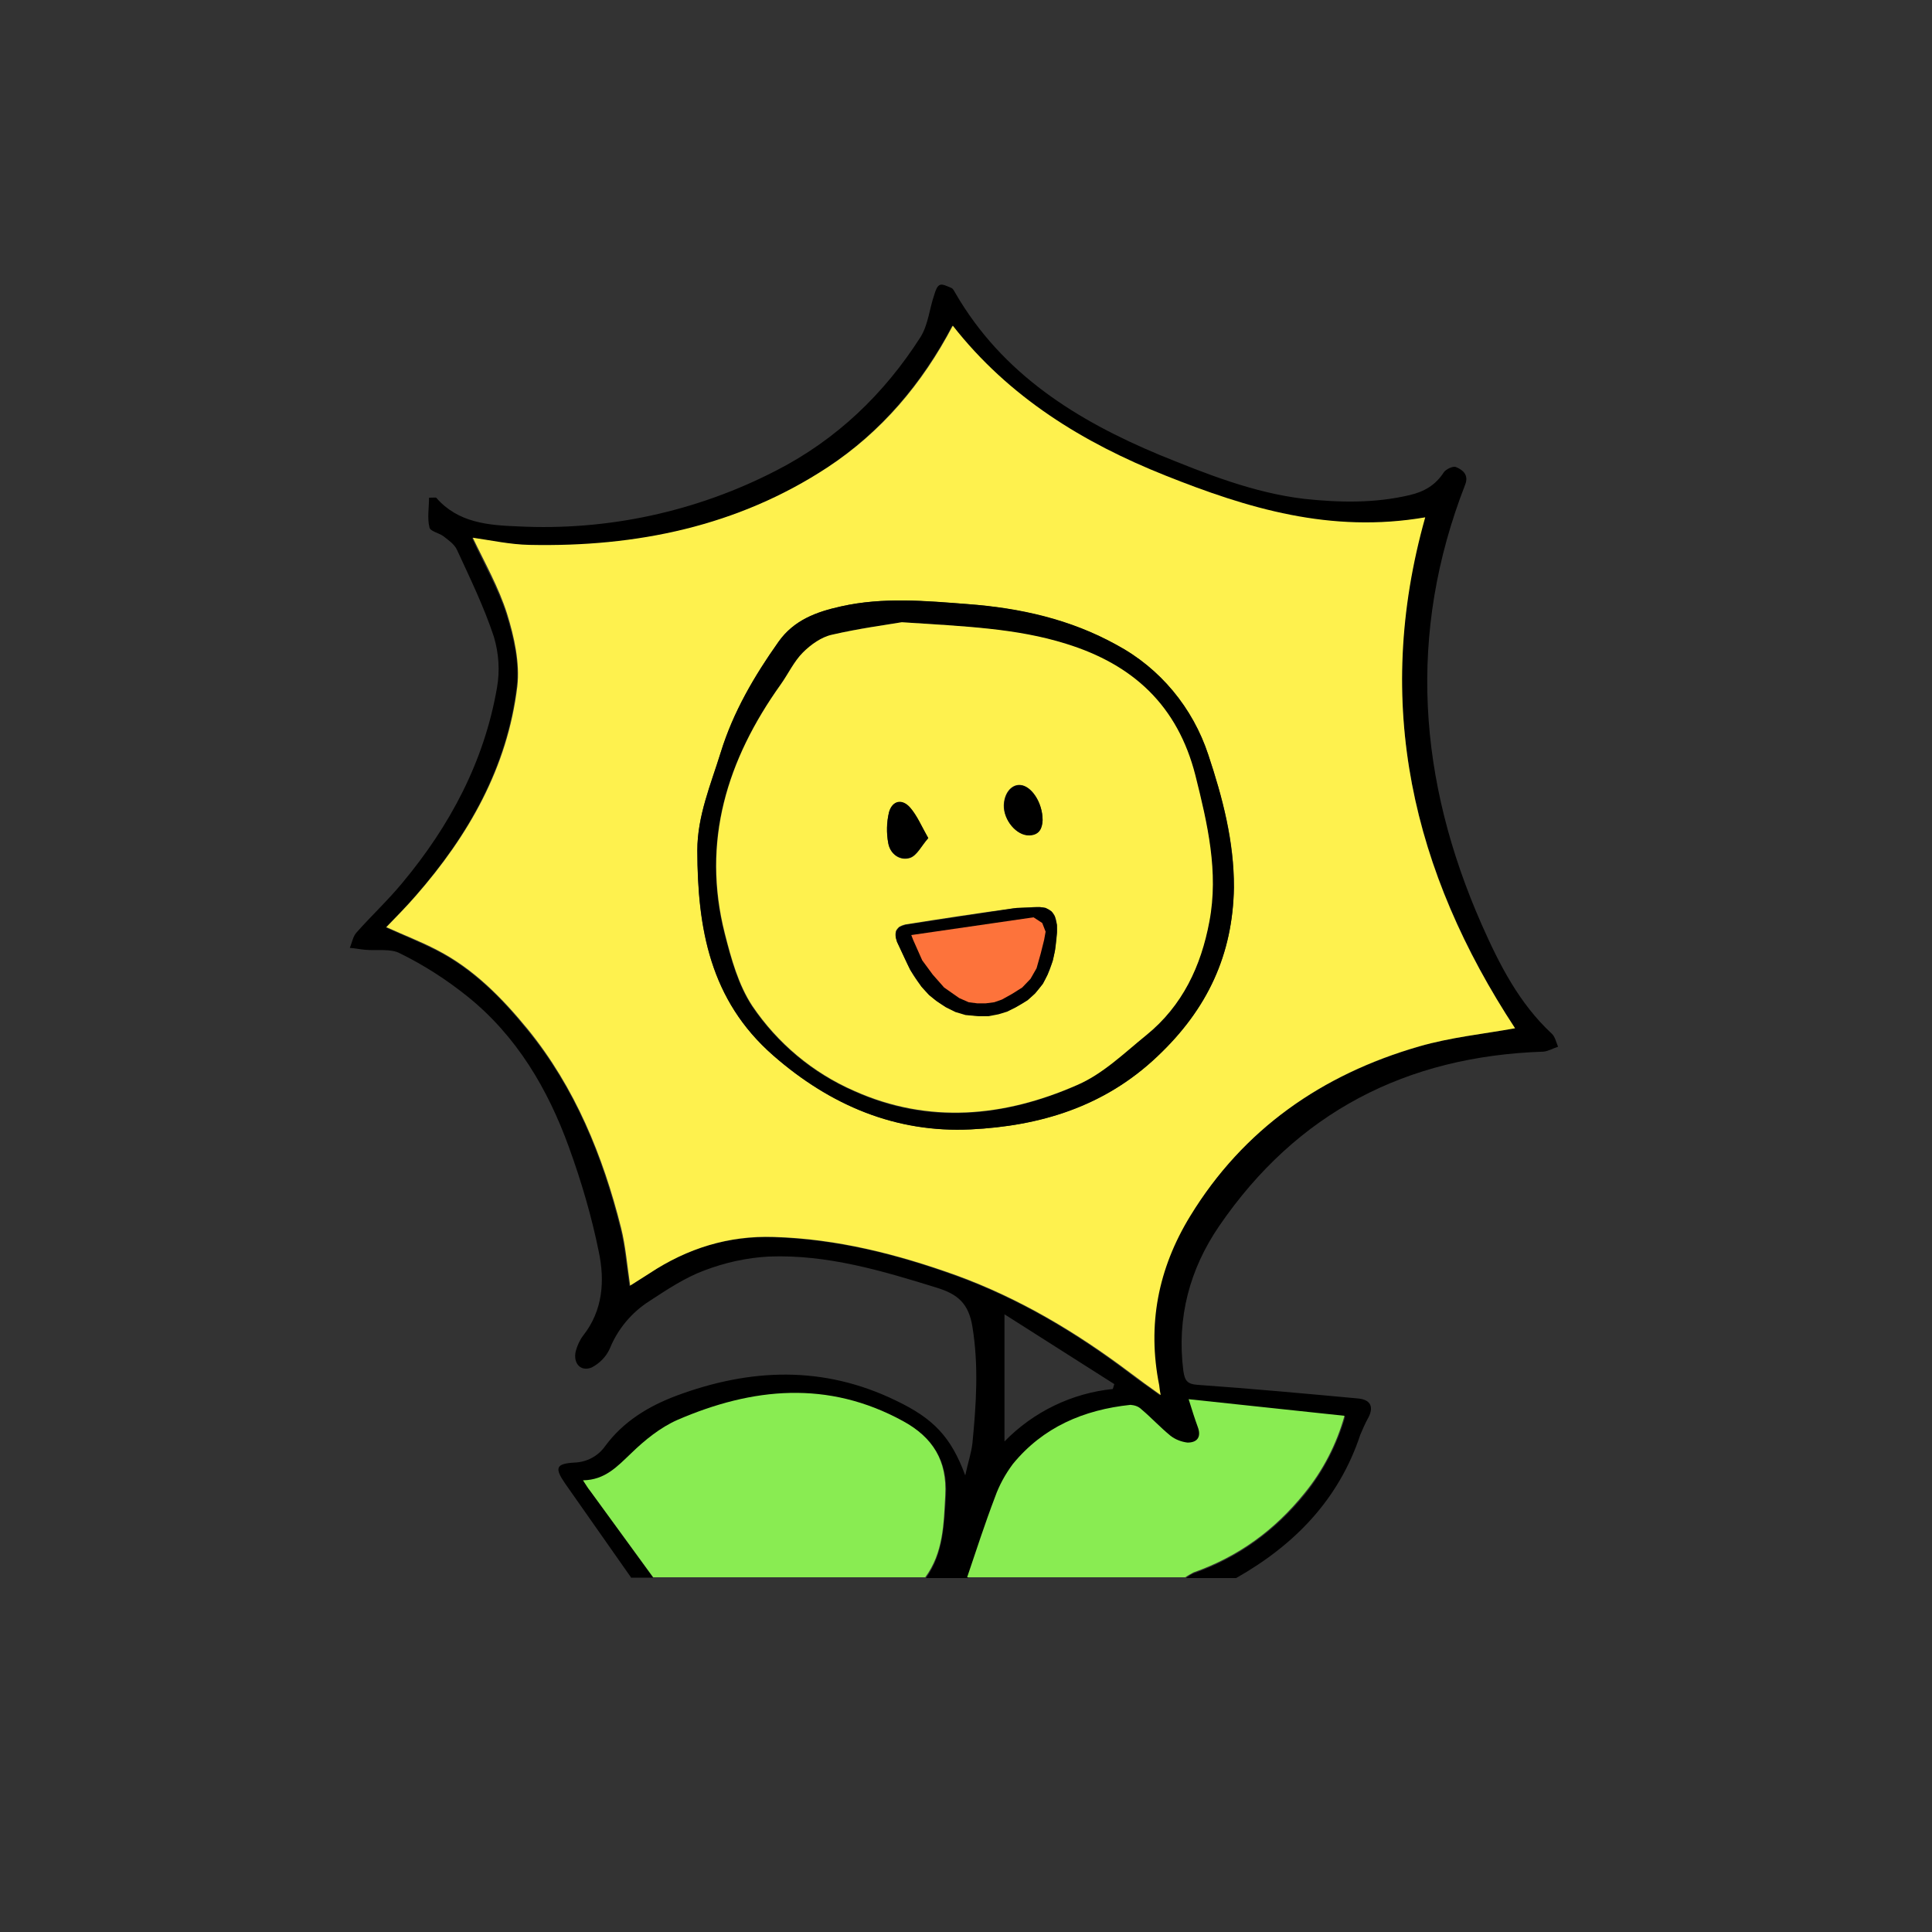 <?xml version="1.0" encoding="utf-8"?>
<!-- Generator: Adobe Illustrator 25.4.1, SVG Export Plug-In . SVG Version: 6.00 Build 0)  -->
<svg version="1.1" id="图层_1" xmlns="http://www.w3.org/2000/svg" xmlns:xlink="http://www.w3.org/1999/xlink" x="0px" y="0px"
	 viewBox="0 0 512 512" style="enable-background:new 0 0 512 512;" xml:space="preserve">
<rect x="0" y="0" width="512" height="512" fill="#333333" stroke="none"/>
<style type="text/css">
	.st0{fill:#89EC52;}
	.st1{fill:#FEF14E;}
	.st2{fill:#FD733B;}
</style>
<g>
	<path d="M167.2,418l-17.4-24.8c-2.9-4.2-2.5-5.3,2.4-5.6c3.3-0.1,6.3-1.7,8.2-4.4c4.8-6.5,11.4-10.5,18.8-13.3
		c19.6-7.3,39-8.1,58.3,1.3c9.8,4.7,14.5,9.5,18.3,19.8c0.7-3.3,1.6-5.9,1.9-8.5c1-10.3,1.7-20.5,0-30.9c-1-6.2-3.9-8.6-9.3-10.3
		c-14.5-4.5-29.2-8.9-44.6-8.3c-5.9,0.3-11.7,1.6-17.2,3.7c-5.1,1.9-9.9,5.1-14.5,8.1c-4.7,3-8.4,7.4-10.5,12.6
		c-1,2.2-2.7,3.9-4.8,5c-3,1.2-5-1.2-4.2-4.4c0.4-1.4,1-2.8,1.9-4c5.3-6.7,5.8-14.6,4.2-22.2c-1.9-9.4-4.6-18.6-7.9-27.7
		c-5.6-15.5-13.9-29.6-27-40.1c-5.5-4.4-11.4-8.2-17.7-11.3c-2.5-1.4-6.2-0.7-9.3-1c-1.3-0.1-2.7-0.4-4.1-0.5c0.6-1.4,0.8-3,1.8-4.1
		c3.9-4.4,8.3-8.5,12.1-13.1c12.6-15.1,21.7-32.1,25.1-51.7c0.8-4.5,0.5-9.1-0.8-13.5c-2.6-7.9-6.3-15.5-9.8-23.1
		c-0.7-1.5-2.3-2.6-3.6-3.6c-1.2-0.9-3.6-1.3-3.7-2.4c-0.6-2.4-0.1-5.2-0.1-7.8c1.2,0,1.7-0.1,1.9,0c5.8,6.7,13.9,7.3,21.7,7.6
		c23.7,1.2,47.3-3.9,68.4-14.8c16-8.2,28.6-20.3,38.2-35.3c2.1-3.3,2.4-7.6,3.7-11.3c0.3-1,0.7-2.3,1.5-2.6c0.7-0.3,2,0.4,3,0.8
		c0.5,0.2,0.8,0.9,1.1,1.4c12.4,21.4,32.1,33.7,54.2,42.9c12.3,5,24.8,10,38.2,11.6c9.3,1,18.7,1.2,28-1c3.8-0.9,6.8-2.6,9-6
		c0.6-0.9,2.6-1.8,3.3-1.4c1.7,0.7,3.4,2,2.4,4.6c-15.4,39.5-12.5,78.4,4.4,116.7c4.7,10.6,9.9,20.8,18.5,28.8
		c0.9,0.8,1.2,2.3,1.7,3.5c-1.3,0.4-2.6,1.2-3.9,1.3c-36.3,1.2-65.3,16.1-85.9,46.2c-7.8,11.4-11.3,24.3-9.5,38.4
		c0.4,2.6,1,3.5,3.8,3.7c14.2,1,28.3,2.3,42.4,3.6c3.6,0.3,4.4,2.4,2.6,5.5c-0.7,1.3-1.3,2.7-1.9,4.1c-5.7,17.2-17.4,29.2-32.9,38
		h-13.3c0.7-0.5,1.3-1,2.2-1.3c11.9-4.2,21.5-11.3,29.4-21c4.9-6.1,8.5-13.1,10.6-20.5l-41.3-4.4c1,2.9,1.6,5.1,2.4,7.3
		c1,2.7,0,4.2-2.7,4.2c-1.6-0.1-3.3-0.7-4.5-1.8c-2.7-2.2-5-4.7-7.7-7c-0.8-0.7-1.8-1.2-2.9-1.2c-12.4,1.3-23.2,5.9-31.2,15.7
		c-2,2.6-3.6,5.6-4.7,8.7c-2.7,7-5,14.2-7.4,21.3h-11.1c4.7-6.6,4.8-14.2,5.3-21.8c0.5-9-3.3-15.3-11.2-19.6
		c-19.9-10.9-39.9-8.9-59.8-0.3c-4.5,1.9-8.6,5.3-12.2,8.8s-6.9,7-12.8,7.2c0.9,1.3,1.4,2.1,1.9,2.8l16.5,22.8H167.2z M401.5,272.5
		c-27.1-41.5-37.7-86-24-135.3c-25,4.4-47.1-2.4-68.9-11.1c-21.8-8.7-41.4-20.7-56.3-39.7c-8.2,15.5-19.1,28.2-33.1,37.5
		c-23.9,15.8-50.8,21.3-79.1,20.6c-5-0.1-10.1-1.3-15-1.9c3.1,6.8,6.9,13.3,9.1,20.2c1.9,6.2,3.5,13,2.7,19.2
		c-2.6,21.4-12.9,39.5-26.9,55.5c-2.6,3-5.4,5.8-7.8,8.3c4.7,2.1,9.1,3.9,13.3,6c9.8,5,17.4,12.7,24.2,21.1
		c12.6,15.4,19.9,33.4,24.7,52.6c1.2,4.8,1.6,9.9,2.4,15.3c1.9-1.2,3.6-2.2,5.2-3.3c10-6.6,20.8-10,32.9-9.6
		c16.8,0.5,32.7,4.5,48.4,10.2c16.8,6.1,31.8,15.1,46,25.8c2.4,1.9,5,3.6,8.1,5.9c-0.2-1.4-0.3-2-0.4-2.6c-3.2-16-0.3-31,8.2-44.8
		c14.2-23.1,35-37.5,60.7-45C384.3,274.9,393.2,274,401.5,272.5z M294.9,368.1l0.4-1.3l-29.1-18.5V382
		C273.9,374.1,284.1,369.2,294.9,368.1z"/>
	<path class="st0" d="M173.1,418l-16.7-22.9c-0.6-0.7-1.1-1.6-1.9-2.8c5.9-0.1,9.1-3.7,12.8-7.2c3.6-3.5,7.7-6.8,12.2-8.8
		c19.9-8.6,39.9-10.6,59.8,0.3c7.9,4.3,11.7,10.5,11.2,19.6c-0.4,7.6-0.5,15.3-5.3,21.8H173.1z"/>
	<path class="st0" d="M256.3,418c2.4-7.1,4.7-14.2,7.4-21.3c1.1-3.1,2.7-6,4.7-8.7c8-9.8,18.8-14.4,31.2-15.7
		c1.1,0.1,2.1,0.4,2.9,1.2c2.6,2.2,5,4.8,7.7,7c1.3,1,2.9,1.6,4.5,1.8c2.7,0,3.7-1.6,2.7-4.2c-0.8-2.2-1.5-4.4-2.4-7.3l41.3,4.4
		c-2.1,7.5-5.7,14.5-10.6,20.5c-7.9,9.8-17.5,16.8-29.4,21c-0.7,0.4-1.5,0.8-2.2,1.3L256.3,418L256.3,418z"/>
	<path class="st1" d="M401.5,272.5c-8.3,1.5-17.1,2.4-25.4,4.8c-25.7,7.4-46.6,21.9-60.7,45c-8.5,13.9-11.4,28.8-8.2,44.8
		c0.1,0.6,0.1,1.2,0.4,2.6c-3.1-2.2-5.6-4-8.1-5.9c-14.2-10.7-29.3-19.7-46-25.8c-15.6-5.6-31.6-9.7-48.4-10.2
		c-12-0.4-22.9,3-32.9,9.6c-1.6,1-3.3,2.1-5.2,3.3c-0.8-5.4-1.2-10.5-2.4-15.3c-4.8-19.1-12.2-37.2-24.7-52.6
		c-6.8-8.3-14.4-16.1-24.2-21.1c-4.2-2.2-8.7-3.9-13.3-6c2.4-2.5,5.2-5.3,7.8-8.3c14-16,24.3-34,26.9-55.5
		c0.7-6.2-0.8-13.1-2.7-19.2c-2.2-7-5.9-13.5-9.1-20.2c4.9,0.7,9.9,1.8,15,1.9c28.3,0.6,55.2-4.9,79.1-20.6
		c14.1-9.3,25-22,33.1-37.5c14.9,19,34.5,31,56.3,39.7s43.8,15.4,68.9,11.1C363.8,186.5,374.3,231.1,401.5,272.5z M327,235.2
		c0.1-12.2-3-23.8-6.8-35.2c-4.1-12.5-12.8-22.9-24.3-29.1c-12.2-6.7-25.5-9.7-39.4-10.8c-11.2-0.8-22.4-1.9-33.6,0.6
		c-6.5,1.5-12.5,3.6-16.6,9.4c-6.4,9-11.9,18.5-15.3,29.3c-2.7,8.6-6.2,16.9-6.2,26c0,20.5,3.3,39.6,20.1,54.3
		c15.2,13.3,32.6,20.5,52.3,19.6c18.2-0.9,35.4-5.9,49.5-19.4C320,267.4,326.7,253,327,235.2z"/>
	<path d="M327,235.2c-0.3,17.8-7,32.2-20.2,44.7c-14.2,13.5-31.3,18.5-49.5,19.4c-19.8,1-37.2-6.3-52.4-19.6
		c-16.8-14.7-20-33.7-20.1-54.3c0-9.2,3.6-17.5,6.2-26c3.3-10.8,8.9-20.2,15.3-29.3c4.1-5.8,10.1-8,16.6-9.4
		c11.1-2.5,22.4-1.5,33.6-0.6c13.8,1,27.2,4,39.4,10.8c11.6,6.2,20.2,16.7,24.3,29.1C324,211.4,327,223,327,235.2z M239,164.9
		c-4.2,0.7-11.5,1.6-18.6,3.4c-2.8,0.7-5.6,2.6-7.7,4.7c-2.4,2.4-3.9,5.7-5.9,8.5c-14.2,19.9-21,41.6-14.8,66
		c1.7,6.6,3.6,13.6,7.3,19.2c6.7,9.9,16,17.7,27,22.5c19.7,8.9,39.7,6.9,58.9-1.5c6.8-3,12.5-8.6,18.5-13.3
		c9.6-7.7,14.5-18.3,16.7-30.1c2.4-13.2-0.4-26-3.7-38.7c-4.6-18.5-16.5-29.4-34.3-34.9C269.4,166.6,255.8,166,239,164.9z"/>
	<path class="st1" d="M239,164.9c16.8,1.1,30.4,1.6,43.5,5.7c17.8,5.5,29.6,16.4,34.3,34.9c3.2,12.8,6.2,25.6,3.7,38.7
		c-2.2,11.8-7.1,22.3-16.7,30.1c-5.9,4.8-11.6,10.4-18.5,13.3c-19.2,8.4-39.2,10.3-58.9,1.5c-11-4.8-20.3-12.6-27-22.5
		c-3.7-5.6-5.6-12.5-7.3-19.2c-6.2-24.4,0.6-46.1,14.8-66c2-2.8,3.5-6.1,5.9-8.5c2.1-2.1,4.9-4.1,7.7-4.7
		C227.5,166.6,234.8,165.6,239,164.9z M280.1,247.4c0.3-5.8-1.7-7.6-7.4-6.9c-1.3,0.1-2.7,0.1-4.1,0.2c-9.3,1.3-18.8,2.7-28.1,4.2
		c-3.1,0.4-3.9,2.3-2.6,5c1.2,2.6,2.3,5.2,3.6,7.6c5.8,10.1,15.9,14.1,25.6,10.3C276.5,264.2,279.5,256.6,280.1,247.4z M246,222.1
		c-1.9-3.2-3-5.9-4.8-8c-2.1-2.4-4.7-1.9-5.6,1.2c-0.7,2.7-0.7,5.5-0.2,8.2c0.5,2.8,3,4.7,5.7,3.9C243,226.8,244.2,224.2,246,222.1
		L246,222.1z M276.3,217.3c0-4.7-3-9.1-6-9.3c-2.4-0.1-4.2,2.3-4.3,5.4c-0.1,3.9,3.4,8,6.7,7.9C275.7,221.2,276.2,219.1,276.3,217.3
		L276.3,217.3z"/>
	<path d="M246,222.1c-1.9,2.1-3,4.6-4.9,5.2c-2.6,0.8-5.2-1-5.7-3.9c-0.5-2.7-0.4-5.5,0.2-8.2c0.9-3.1,3.5-3.6,5.6-1.2
		C243.1,216.2,244.2,218.9,246,222.1z"/>
	<path d="M276.3,217.4c-0.1,1.8-0.6,3.9-3.5,4c-3.4,0.1-6.8-4-6.7-7.9c0-3.1,1.9-5.6,4.3-5.4C273.2,208.2,276.3,212.6,276.3,217.4z"
		/>
	<polygon points="237.7,249.6 241.2,257 244.2,261.5 246.2,263.7 248.2,265.3 250.6,266.9 253.2,268.2 255.9,269 259.4,269.3 
		262,269.3 264.6,268.8 266.9,268.1 269.1,267 272.3,265.1 274.3,263.3 276.4,260.7 277.6,258.3 279,254.6 279.6,251.8 280.1,247.1 
		280.1,245.1 279.5,242.8 278.7,241.6 277.1,240.6 275.6,240.4 269.5,240.6 239.9,245.1 238.3,245.7 237.5,246.7 237.4,248.4 	"/>
	<path class="st2" d="M240.5,248.7"/>
	<polygon class="st2" points="242,249.1 244.4,254.5 247.2,258.3 250.2,261.7 254.2,264.5 256.7,265.6 259,265.9 261.2,265.9 
		263.5,265.6 265.5,264.9 268.2,263.4 270.9,261.7 273.1,259.4 274.7,256.6 275.8,252.7 276.7,249.1 277.1,246.9 276.2,244.6 
		273.9,243.1 241.5,247.8 	"/>
</g>
</svg>
